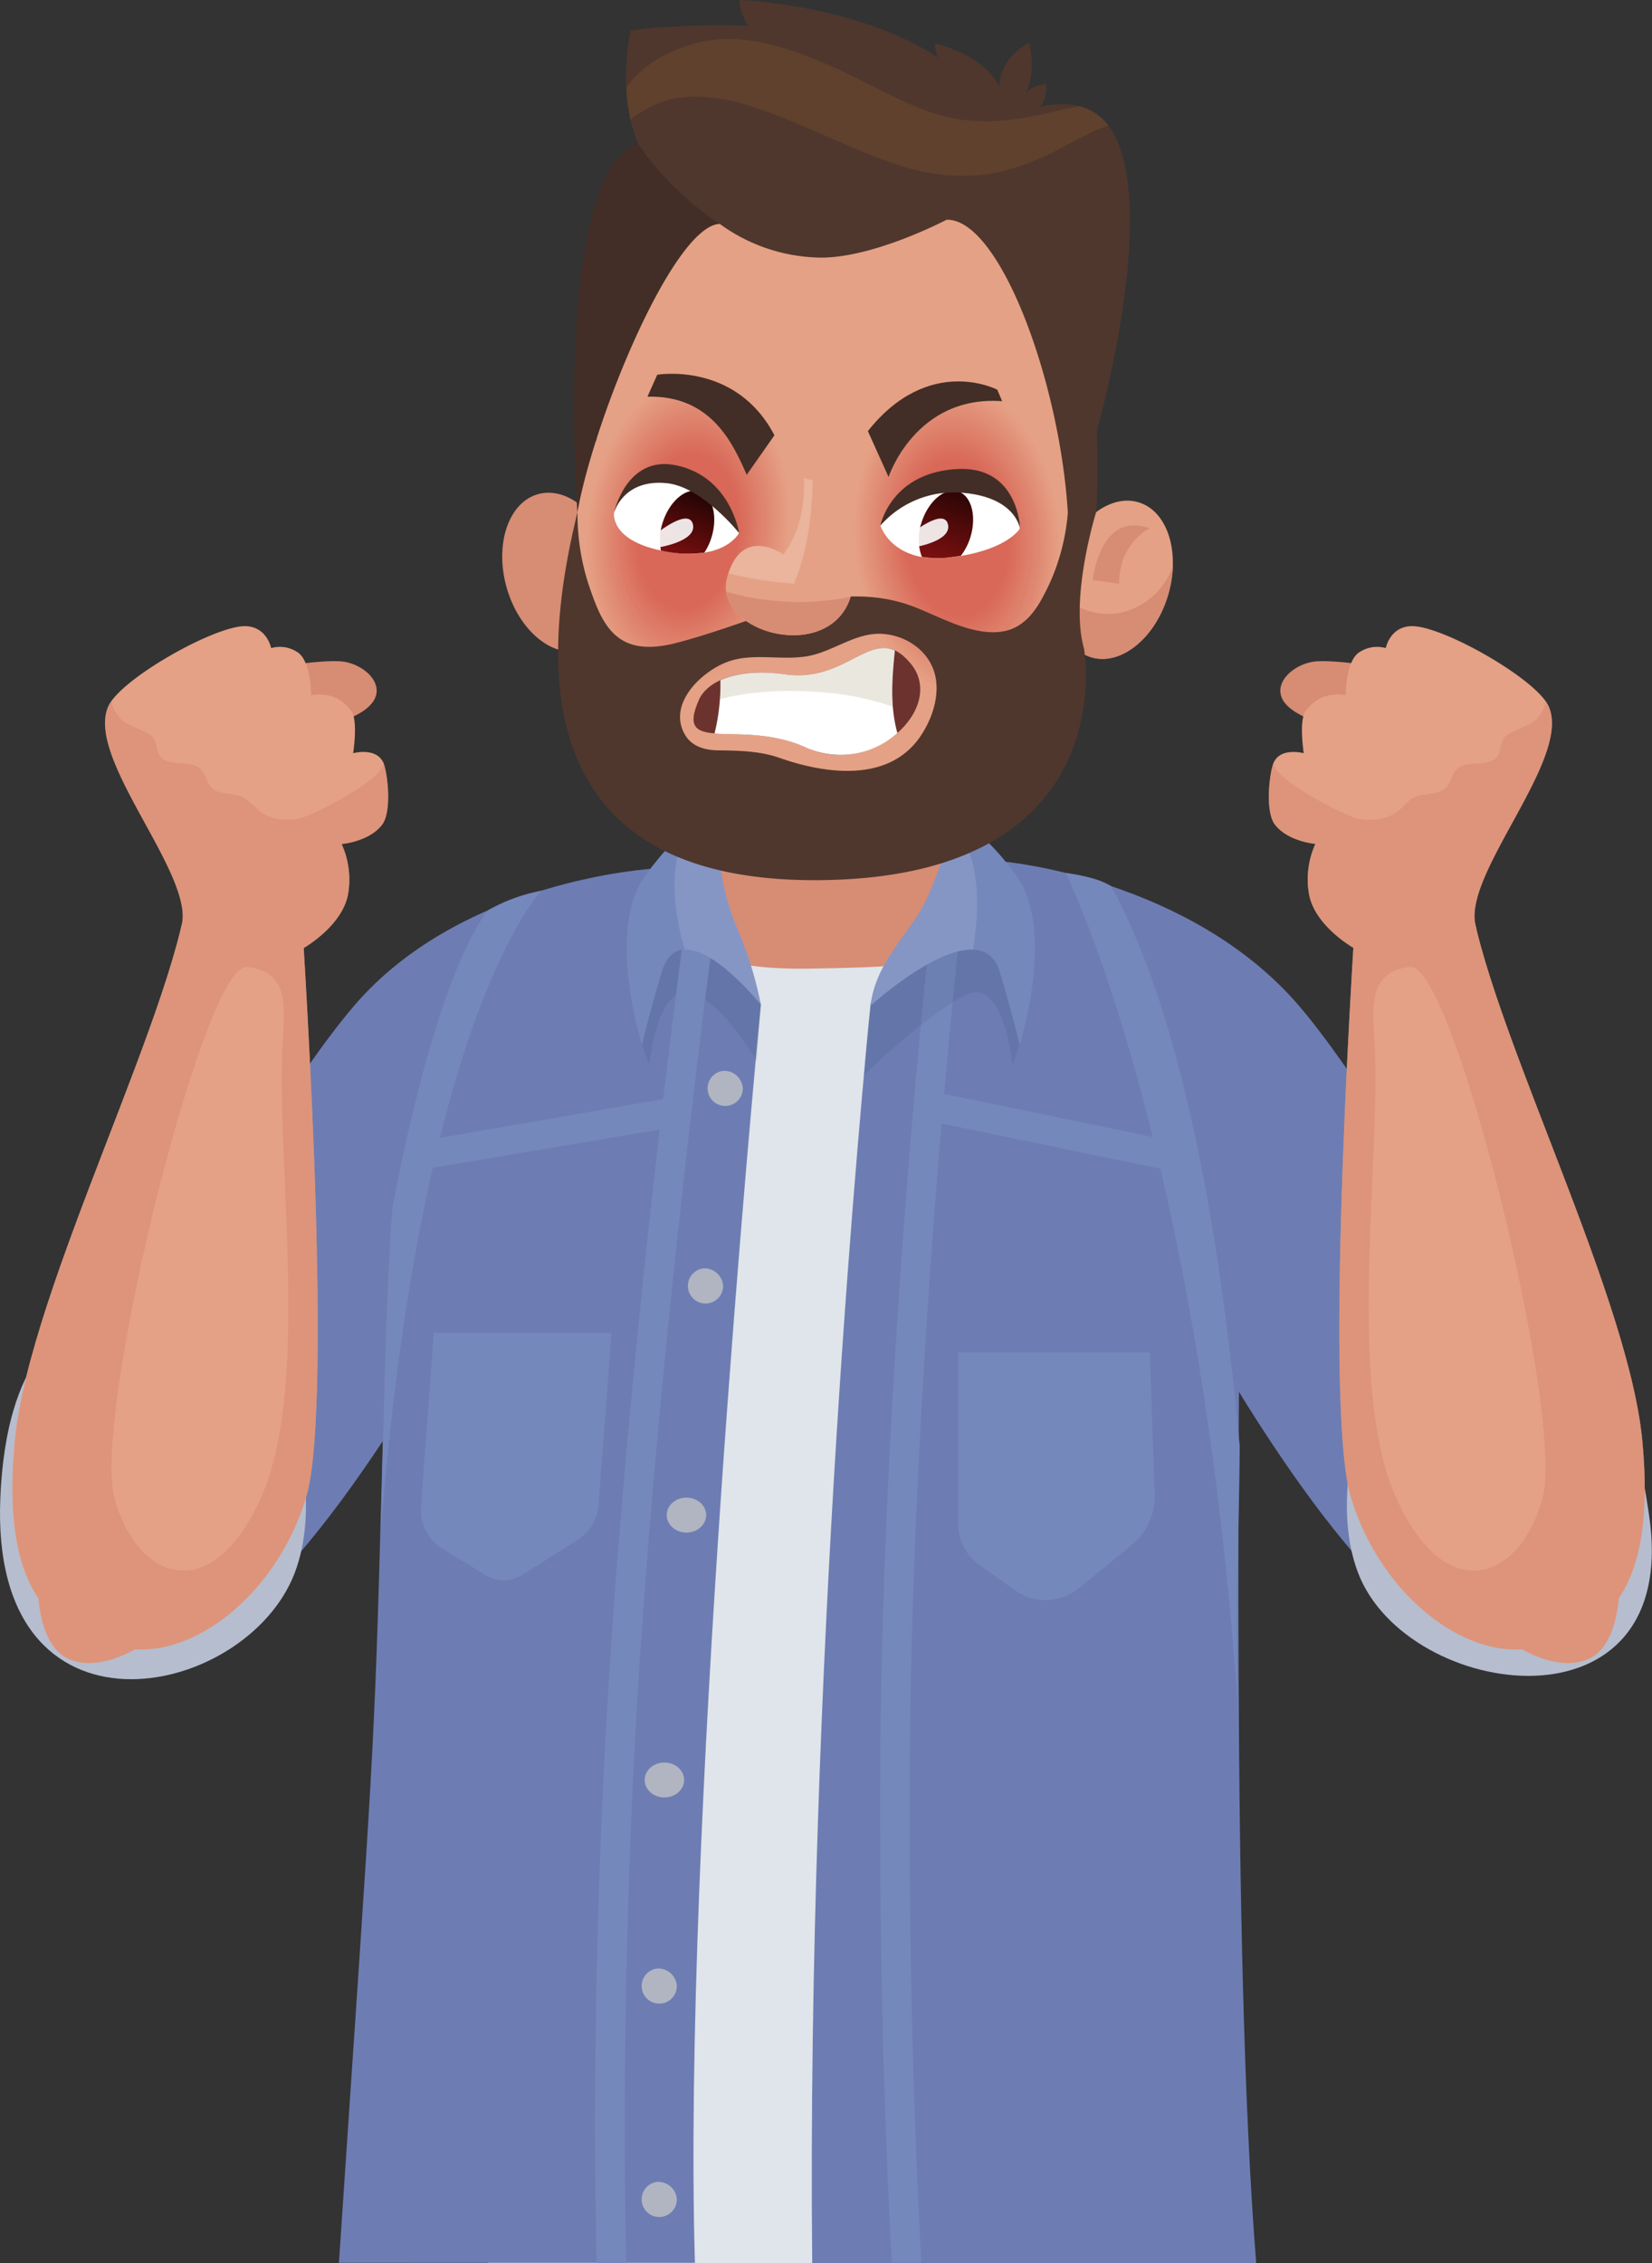 <svg xmlns="http://www.w3.org/2000/svg" xmlns:xlink="http://www.w3.org/1999/xlink" viewBox="0 0 336.81 461.16"><rect x="0" y="0" width="336.81" height="461.16" fill="#333333" stroke="none"/><defs><style>.cls-1,.cls-104{fill:#d78c74;}.cls-2{fill:#6d7db3;}.cls-3{fill:#b6bdce;}.cls-4{fill:#3d4041;}.cls-5{fill:#363c42;}.cls-6{fill:#dfe5ea;}.cls-7{fill:#002a3d;opacity:0.08;}.cls-8{fill:#7588bc;}.cls-9{fill:#b0b5c1;}.cls-10,.cls-100,.cls-103,.cls-98{fill:#fff;}.cls-10{opacity:0.12;}.cls-11{fill:#6c332e;}.cls-12{fill:#381911;}.cls-13{fill:#e5a185;}.cls-14{opacity:0.72;}.cls-15{fill:#e5a084;}.cls-16{fill:#e59f83;}.cls-17{fill:#e49e83;}.cls-18{fill:#e49d82;}.cls-19{fill:#e49c81;}.cls-20{fill:#e49b80;}.cls-21{fill:#e49a80;}.cls-22{fill:#e3997f;}.cls-23{fill:#e3987e;}.cls-24{fill:#e3977d;}.cls-25{fill:#e3967c;}.cls-26{fill:#e2957c;}.cls-27{fill:#e2947b;}.cls-28{fill:#e2937a;}.cls-29{fill:#e29279;}.cls-30{fill:#e29179;}.cls-31{fill:#e19078;}.cls-32{fill:#e18f77;}.cls-33{fill:#e18e76;}.cls-34{fill:#e18d75;}.cls-35{fill:#e18c75;}.cls-36{fill:#e08b74;}.cls-37{fill:#e08a73;}.cls-38{fill:#e08972;}.cls-39{fill:#e08872;}.cls-40{fill:#df8771;}.cls-41{fill:#df8670;}.cls-42{fill:#df856f;}.cls-43{fill:#df846f;}.cls-44{fill:#df836e;}.cls-45{fill:#de826d;}.cls-46{fill:#de816c;}.cls-47{fill:#de806b;}.cls-48{fill:#de7f6b;}.cls-49{fill:#de7e6a;}.cls-50{fill:#dd7d69;}.cls-51{fill:#dd7c68;}.cls-52{fill:#dd7b68;}.cls-53{fill:#dd7a67;}.cls-54{fill:#dd7a66;}.cls-55{fill:#dc7965;}.cls-56{fill:#dc7864;}.cls-57{fill:#dc7764;}.cls-58{fill:#dc7663;}.cls-59{fill:#db7562;}.cls-60{fill:#db7461;}.cls-61{fill:#db7361;}.cls-62{fill:#db7260;}.cls-63{fill:#db715f;}.cls-64{fill:#da705e;}.cls-65{fill:#da6f5d;}.cls-66{fill:#da6e5d;}.cls-67{fill:#da6d5c;}.cls-68{fill:#da6c5b;}.cls-69{fill:#d96b5a;}.cls-70{fill:#d96a5a;}.cls-71{fill:#d96959;}.cls-72{fill:#d96858;}.cls-73{fill:#d86757;}.cls-74{fill:#d86657;}.cls-75{fill:#d86556;}.cls-76{fill:#d86455;}.cls-77{fill:#d86354;}.cls-78{fill:#d76253;}.cls-79{fill:#d76153;}.cls-80{fill:#d76052;}.cls-81{fill:#d75f51;}.cls-82{fill:#d75e50;}.cls-83{fill:#d65d50;}.cls-84{fill:#d65c4f;}.cls-85{fill:#d65b4e;}.cls-86{fill:#d65a4d;}.cls-87{fill:#d5594c;}.cls-88{fill:#d5584c;}.cls-89{fill:#d5574b;}.cls-90{fill:#d5564a;}.cls-91{fill:#d55549;}.cls-92{fill:#d45449;}.cls-93{fill:#d45348;}.cls-94{fill:#d45247;}.cls-95{fill:#4f372d;}.cls-96{fill:#422e26;}.cls-97{fill:#e5912f;opacity:0.11;}.cls-99{fill:url(#Áåçûìÿííûé_ãðàäèåíò_3);}.cls-100{opacity:0.89;}.cls-101{fill:url(#Áåçûìÿííûé_ãðàäèåíò_3-2);}.cls-102{fill:#c3bba5;opacity:0.35;}.cls-103{opacity:0.2;}.cls-104{opacity:0.6;}</style><linearGradient id="Áåçûìÿííûé_ãðàäèåíò_3" x1="135.79" y1="118.14" x2="145.25" y2="95.84" gradientUnits="userSpaceOnUse"><stop offset="0" stop-color="#9b1313"/><stop offset="1"/></linearGradient><linearGradient id="Áåçûìÿííûé_ãðàäèåíò_3-2" x1="189.1" y1="119.4" x2="197.91" y2="92.69" xlink:href="#Áåçûìÿííûé_ãðàäèåíò_3"/></defs><g id="Layer_2" data-name="Layer 2"><g id="Ñëîé_1" data-name="Ñëîé 1"><path class="cls-1" d="M69.2,134.75c-5.68-.3-19.13,2.25-19.72,2.1l5.7,13.27s13.57-1.31,19.25-5.5S74.45,135,69.2,134.75Z"/><path class="cls-2" d="M205.06,175.63s-1,26.65,44.21,102.52c52.84,88.7,74.65,56.58,74.65,56.58l8.38-19.68S287,230.85,264.87,205,205.06,175.63,205.06,175.63Z"/><path class="cls-3" d="M326.76,288.63s-25.32-40.17-29.85-39.5-30,45.46-20,71.45,66.06,33.72,59.3-11.83C331.41,276.17,326.76,288.63,326.76,288.63Z"/><path class="cls-2" d="M72.16,205C50,230.85,4.74,315.05,4.74,315.05l8.38,19.68s21.81,32.12,74.64-56.58C133,202.28,133.43,177,133.43,177S94.3,179.08,72.16,205Z"/><polygon class="cls-4" points="200.57 438.13 186.56 461.16 201.4 461.16 214.36 438.13 200.57 438.13"/><path class="cls-5" d="M87.79,437.4a121,121,0,0,0-1.31,23.76H231.37L232,433.6Z"/><path class="cls-5" d="M84.11,461.16h3.41L84.17,460C84.15,460.32,84.13,460.72,84.11,461.16Z"/><path class="cls-5" d="M231.07,454.8l-43.72,6.36h46.51C233.7,456.91,232.91,454.7,231.07,454.8Z"/><path class="cls-1" d="M121.65,182v31.61h93.93l-2.91-34.33C184.5,171,148.92,170.64,121.65,182Z"/><path class="cls-6" d="M218.4,179.19c-2.44-.7-4.8,1.65-7.41,1-2.72,16.2-23.27,16.83-45.58,17.19-20.15.33-29.3-4-32.85-19.48-6.68,1.16-23.71,6.58-33.15,12.62V461.16h127V181.56A49.43,49.43,0,0,0,218.4,179.19Z"/><path class="cls-2" d="M155.13,204.73c-.86-4.22-13.57-16.42-16.26-28.12-12.09,0-36.19,9.83-43.57,17-15.78,15.42-16,53.27-17.47,108.27-1.57,57.62-1.63,53.53-8.73,159.24h72.58C139.13,373.77,153.93,217.09,155.13,204.73Z"/><path class="cls-2" d="M252.89,228.42c0-5.33,1-41.87-34.49-49.23-2.44-.7-13.67-3.64-16.28-4.33-2.33,13.92-8,11.12-24.6,29.53-1.52,15.3-13.11,134.76-11.93,256.77h90.52C251,397.08,252.75,283.19,252.89,228.42Z"/><path class="cls-7" d="M132.42,177.28h0s-6.12,27.57,0,39.57c0,0,1.57-17.25,9.16-14.25,5,2,10,9.17,12.77,13.65.38-6,.65-10,.8-11.52-.83-4.09-12.77-15.67-16-27A36.11,36.11,0,0,0,132.42,177.28Z"/><path class="cls-8" d="M129,363.58c3.45-74.2,14.87-161.21,16.45-173l-1-1.52-4.76-.65c-.13.94-13,95.26-16.7,174.91-1.93,41.44-1.86,75.05-1.34,97.86h6C127.17,438.48,127.1,405,129,363.58Z"/><path class="cls-8" d="M185.45,364c.19-83.21,10-172.08,10.13-173l-3.63-.41-2.59,2.17c-1.58,14.89-9.74,95.35-9.91,171.19-.09,41,1.12,74.06,2.38,97.14h6C186.58,438.18,185.35,405.13,185.45,364Z"/><path class="cls-7" d="M206.35,177.28a33.61,33.61,0,0,0-4.74.17c-2.63,11-8.59,9.77-24.09,26.94-.18,1.85-1,7.75-1.4,14.82,5.1-5.33,16.85-14.93,21.1-16.61,7.58-3,9.15,14.25,9.15,14.25,6.11-12,0-39.57,0-39.57Z"/><polygon class="cls-8" points="89.22 231.98 86.18 238.3 138.46 229.51 137.49 223.59 89.22 231.98"/><path class="cls-8" d="M146.14,164.74s-6.24,2.31-14.49,13.57-.75,34.54-.75,34.54,1.25-5.5,4-14.71c4.05-13.54,20.22,6.59,20.22,6.59a76.84,76.84,0,0,0-4.74-15.36C145.4,178.11,146.14,164.74,146.14,164.74Z"/><ellipse class="cls-9" cx="139.95" cy="308.75" rx="4.02" ry="3.56"/><ellipse class="cls-9" cx="135.46" cy="362.73" rx="4.02" ry="3.56"/><path class="cls-9" d="M134,401.15a3.59,3.59,0,1,0,4,3.56A3.81,3.81,0,0,0,134,401.15Z"/><path class="cls-9" d="M134,444.63a3.59,3.59,0,1,0,4,3.56A3.82,3.82,0,0,0,134,444.63Z"/><path class="cls-9" d="M147.45,218.22a3.59,3.59,0,1,0,4,3.56A3.82,3.82,0,0,0,147.45,218.22Z"/><path class="cls-9" d="M143.43,258.48a3.59,3.59,0,1,0,4,3.56A3.81,3.81,0,0,0,143.43,258.48Z"/><rect class="cls-8" x="210.66" y="205.58" width="6" height="49.55" transform="translate(-55.15 393.01) rotate(-78.33)"/><path class="cls-8" d="M193.7,166.65s.43,4.82-4.57,16.09c-3.29,7.41-10.5,12.74-11.66,22.22,0,0,22.35-20.36,26.4-6.82,2.75,9.21,4,14.71,4,14.71s7.5-23.28-.75-34.54S193.7,166.65,193.7,166.65Z"/><path class="cls-3" d="M40.13,249.13C35.6,248.46,16.45,270,16.45,270S1.5,272.29.07,305.19c-2.25,52.09,50,41.39,60,15.39S44.66,249.8,40.13,249.13Z"/><path class="cls-10" d="M146.14,164.74a18.81,18.81,0,0,0-4.18,2.6c-6,5.69-5,17.19-2.35,26.17,6.26-.28,15.52,11.22,15.52,11.22a76.84,76.84,0,0,0-4.74-15.36C145.4,178.11,146.14,164.74,146.14,164.74Z"/><path class="cls-10" d="M193.7,166.65s.43,4.82-4.57,16.09c-3.29,7.41-10.5,12.74-11.66,22.22,0,0,12.94-11.78,20.91-11.44,1.49-9.4,1.56-18.89-4.55-26.85Z"/><path class="cls-8" d="M80,246.18c-1.16,15.82-1.55,34.5-2.13,55.74-.11,3.9-.21,7.51-.3,10.9,7.21-92.51,26.81-124.37,32.76-131.3a35.64,35.64,0,0,0-10.88,4C92,195.6,85.2,219.08,80,246.18Z"/><path class="cls-8" d="M252.57,350.16h0c-1-19,.11-37.84.18-55.54-6.51-70.73-18.91-100.76-26.26-114.09-.66-.27-2.18-1.62-9.21-2.66C217.26,177.87,244.57,232.16,252.57,350.16Z"/><path class="cls-8" d="M85.85,307a9.32,9.32,0,0,0,4.44,8.65l8.59,5.25a7.35,7.35,0,0,0,7.77-.07l11.17-7.09A9,9,0,0,0,122,306.8l2.68-35.19H88.45Z"/><path class="cls-8" d="M195.37,275.63v34.93a10.29,10.29,0,0,0,4.36,8.4l7.31,5.15a10.66,10.66,0,0,0,12.89-.45l10.74-8.76a12.91,12.91,0,0,0,4.74-10.44l-1-28.83Z"/><path class="cls-11" d="M194.79,125.78v0Z"/><ellipse class="cls-1" cx="114.14" cy="116.6" rx="11.29" ry="16.51" transform="translate(-27.18 35.04) rotate(-15.62)"/><path class="cls-12" d="M147.47,22.22s0-.1,0-.27C147.46,22.12,147.47,22.22,147.47,22.22Z"/><path class="cls-13" d="M220.17,112.89c.07-21.24-3-48.09-7.36-63.9-3.34-20.56-61.35-30.27-78.43-2-5.45,13.09-14.3,37.53-17.25,61.8,0-.26,0-.42,0-.42s-15.79,64.56,41.65,68.57,63.84-26.28,61.39-64Z"/><g class="cls-14"><ellipse class="cls-13" cx="140.24" cy="108.3" rx="31.82" ry="20.66" transform="translate(17.1 235.71) rotate(-83.65)"/><path class="cls-15" d="M145.11,77.1c-11.11-2.43-22.3,9.57-25,26.81s4.14,33.17,15.25,35.59,22.3-9.57,25-26.81S156.23,79.52,145.11,77.1Z"/><ellipse class="cls-16" cx="140.24" cy="108.3" rx="31.42" ry="20.4" transform="translate(17.1 235.71) rotate(-83.65)"/><path class="cls-17" d="M145.05,77.49c-11-2.4-22,9.46-24.67,26.47s4.08,32.75,15.05,35.15,22-9.45,24.68-26.47S156,79.89,145.05,77.49Z"/><ellipse class="cls-18" cx="140.24" cy="108.3" rx="31.03" ry="20.14" transform="translate(17.1 235.71) rotate(-83.65)"/><path class="cls-19" d="M145,77.88c-10.83-2.36-21.74,9.34-24.36,26.14s4,32.33,14.87,34.7,21.74-9.34,24.36-26.14S155.82,80.25,145,77.88Z"/><ellipse class="cls-20" cx="140.24" cy="108.3" rx="30.63" ry="19.88" transform="translate(17.1 235.71) rotate(-83.65)"/><ellipse class="cls-21" cx="140.24" cy="108.3" rx="30.43" ry="19.76" transform="translate(17.1 235.71) rotate(-83.65)"/><path class="cls-22" d="M144.9,78.47c-10.62-2.32-21.32,9.16-23.89,25.63s3.95,31.71,14.58,34,21.32-9.15,23.89-25.63S155.52,80.79,144.9,78.47Z"/><ellipse class="cls-23" cx="140.24" cy="108.3" rx="30.03" ry="19.5" transform="translate(17.1 235.71) rotate(-83.65)"/><ellipse class="cls-24" cx="140.24" cy="108.3" rx="29.83" ry="19.37" transform="translate(17.1 235.71) rotate(-83.65)"/><ellipse class="cls-25" cx="140.24" cy="108.3" rx="29.63" ry="19.24" transform="translate(17.1 235.71) rotate(-83.65)"/><ellipse class="cls-26" cx="140.24" cy="108.3" rx="29.43" ry="19.11" transform="translate(17.1 235.71) rotate(-83.65)"/><ellipse class="cls-27" cx="140.24" cy="108.3" rx="29.24" ry="18.98" transform="translate(17.1 235.71) rotate(-83.65)"/><path class="cls-28" d="M144.72,79.65c-10.21-2.23-20.48,8.79-23,24.62s3.8,30.45,14,32.68,20.48-8.79,22.95-24.61S154.92,81.88,144.72,79.65Z"/><path class="cls-29" d="M144.69,79.85c-10.14-2.22-20.34,8.73-22.79,24.44s3.77,30.25,13.9,32.47,20.34-8.74,22.79-24.45S154.82,82.06,144.69,79.85Z"/><ellipse class="cls-30" cx="140.24" cy="108.3" rx="28.64" ry="18.59" transform="translate(17.1 235.71) rotate(-83.65)"/><path class="cls-31" d="M144.62,80.24c-10-2.18-20.05,8.61-22.47,24.11s3.72,29.83,13.71,32,20.06-8.61,22.48-24.11S154.62,82.42,144.62,80.24Z"/><path class="cls-32" d="M144.59,80.43c-9.92-2.16-19.91,8.56-22.32,23.95S126,134,135.89,136.17s19.92-8.56,22.32-23.95S154.52,82.6,144.59,80.43Z"/><ellipse class="cls-33" cx="140.24" cy="108.3" rx="28.04" ry="18.21" transform="translate(17.1 235.71) rotate(-83.65)"/><ellipse class="cls-34" cx="140.24" cy="108.3" rx="27.84" ry="18.08" transform="translate(17.1 235.71) rotate(-83.65)"/><ellipse class="cls-35" cx="140.24" cy="108.3" rx="27.64" ry="17.95" transform="translate(17.1 235.71) rotate(-83.65)"/><ellipse class="cls-36" cx="140.24" cy="108.3" rx="27.45" ry="17.82" transform="translate(17.1 235.71) rotate(-83.65)"/><path class="cls-37" d="M144.44,81.42c-9.57-2.1-19.21,8.25-21.53,23.09s3.56,28.58,13.14,30.68,19.21-8.26,21.53-23.1S154,83.51,144.44,81.42Z"/><path class="cls-38" d="M144.41,81.61c-9.5-2.07-19.07,8.19-21.38,22.93s3.54,28.37,13.05,30.45,19.07-8.19,21.37-22.93S153.91,83.69,144.41,81.61Z"/><ellipse class="cls-39" cx="140.24" cy="108.3" rx="26.85" ry="17.43" transform="translate(17.1 235.71) rotate(-83.65)"/><ellipse class="cls-40" cx="140.24" cy="108.3" rx="26.65" ry="17.3" transform="translate(17.1 235.71) rotate(-83.65)"/><ellipse class="cls-41" cx="140.24" cy="108.3" rx="26.45" ry="17.17" transform="translate(17.1 235.71) rotate(-83.65)"/><ellipse class="cls-42" cx="140.24" cy="108.3" rx="26.25" ry="17.04" transform="translate(17.1 235.71) rotate(-83.65)"/><ellipse class="cls-43" cx="140.24" cy="108.3" rx="26.05" ry="16.91" transform="translate(17.1 235.71) rotate(-83.65)"/><ellipse class="cls-44" cx="140.24" cy="108.3" rx="25.85" ry="16.79" transform="translate(17.1 235.71) rotate(-83.65)"/><ellipse class="cls-45" cx="140.24" cy="108.3" rx="25.66" ry="16.66" transform="translate(17.1 235.71) rotate(-83.65)"/><ellipse class="cls-46" cx="140.24" cy="108.3" rx="25.46" ry="16.53" transform="translate(17.1 235.71) rotate(-83.65)"/><ellipse class="cls-47" cx="140.24" cy="108.3" rx="25.26" ry="16.4" transform="translate(17.1 235.71) rotate(-83.65)"/><ellipse class="cls-48" cx="140.24" cy="108.3" rx="25.06" ry="16.27" transform="translate(17.1 235.71) rotate(-83.65)"/><ellipse class="cls-49" cx="140.24" cy="108.3" rx="24.86" ry="16.14" transform="translate(17.1 235.71) rotate(-83.65)"/><ellipse class="cls-50" cx="140.24" cy="108.3" rx="24.66" ry="16.01" transform="translate(17.1 235.71) rotate(-83.65)"/><ellipse class="cls-51" cx="140.24" cy="108.3" rx="24.46" ry="15.88" transform="translate(17.1 235.71) rotate(-83.65)"/><ellipse class="cls-52" cx="140.24" cy="108.3" rx="24.26" ry="15.75" transform="translate(17.1 235.71) rotate(-83.65)"/><ellipse class="cls-53" cx="140.24" cy="108.3" rx="24.06" ry="15.62" transform="translate(17.1 235.71) rotate(-83.65)"/><ellipse class="cls-54" cx="140.24" cy="108.3" rx="23.87" ry="15.49" transform="translate(17.1 235.71) rotate(-83.65)"/><ellipse class="cls-55" cx="140.24" cy="108.3" rx="23.67" ry="15.37" transform="translate(17.1 235.71) rotate(-83.65)"/><ellipse class="cls-56" cx="140.24" cy="108.3" rx="23.47" ry="15.24" transform="translate(17.1 235.71) rotate(-83.65)"/><ellipse class="cls-57" cx="140.24" cy="108.3" rx="23.27" ry="15.11" transform="translate(17.1 235.71) rotate(-83.65)"/><ellipse class="cls-58" cx="140.24" cy="108.3" rx="23.07" ry="14.98" transform="translate(17.1 235.71) rotate(-83.65)"/><ellipse class="cls-59" cx="140.24" cy="108.3" rx="22.87" ry="14.85" transform="translate(17.1 235.71) rotate(-83.65)"/><ellipse class="cls-60" cx="140.24" cy="108.3" rx="22.67" ry="14.72" transform="translate(17.1 235.71) rotate(-83.65)"/><ellipse class="cls-61" cx="140.24" cy="108.3" rx="22.47" ry="14.59" transform="matrix(0.11, -0.99, 0.99, 0.11, 17.1, 235.71)"/><ellipse class="cls-62" cx="140.24" cy="108.3" rx="22.27" ry="14.46" transform="translate(17.1 235.71) rotate(-83.65)"/><ellipse class="cls-63" cx="140.24" cy="108.3" rx="22.08" ry="14.33" transform="translate(17.1 235.71) rotate(-83.65)"/><ellipse class="cls-64" cx="140.24" cy="108.3" rx="21.88" ry="14.2" transform="translate(17.1 235.71) rotate(-83.65)"/><path class="cls-65" d="M143.58,86.91c-7.61-1.66-15.29,6.56-17.13,18.38s2.84,22.74,10.45,24.4,15.29-6.56,17.14-18.38S151.2,88.57,143.58,86.91Z"/><ellipse class="cls-66" cx="140.24" cy="108.3" rx="21.48" ry="13.94" transform="translate(17.1 235.71) rotate(-83.65)"/><path class="cls-67" d="M143.52,87.3c-7.48-1.63-15,6.45-16.82,18s2.79,22.33,10.27,24,15-6.45,16.81-18S151,88.94,143.52,87.3Z"/><ellipse class="cls-68" cx="140.24" cy="108.3" rx="21.08" ry="13.69" transform="translate(17.1 235.71) rotate(-83.65)"/><ellipse class="cls-69" cx="140.24" cy="108.3" rx="20.88" ry="13.56" transform="translate(17.1 235.71) rotate(-83.65)"/><ellipse class="cls-70" cx="140.24" cy="108.3" rx="20.68" ry="13.43" transform="matrix(0.11, -0.99, 0.99, 0.11, 17.1, 235.71)"/><ellipse class="cls-71" cx="140.24" cy="108.3" rx="20.48" ry="13.3" transform="translate(17.1 235.71) rotate(-83.65)"/><ellipse class="cls-72" cx="140.24" cy="108.3" rx="20.29" ry="13.17" transform="translate(17.1 235.71) rotate(-83.65)"/><path class="cls-73" d="M143.34,88.48c-7.06-1.54-14.17,6.08-15.88,17s2.63,21.07,9.69,22.61,14.17-6.08,15.87-17S150.4,90,143.34,88.48Z"/><ellipse class="cls-74" cx="140.24" cy="108.3" rx="19.89" ry="12.91" transform="translate(17.1 235.71) rotate(-83.65)"/><path class="cls-75" d="M143.28,88.87c-6.92-1.51-13.89,6-15.56,16.69s2.57,20.66,9.49,22.17,13.89-6,15.56-16.69S150.2,90.38,143.28,88.87Z"/><ellipse class="cls-76" cx="140.24" cy="108.3" rx="19.49" ry="12.65" transform="translate(17.1 235.71) rotate(-83.65)"/><ellipse class="cls-77" cx="140.24" cy="108.3" rx="19.29" ry="12.52" transform="translate(17.1 235.71) rotate(-83.65)"/><ellipse class="cls-78" cx="140.24" cy="108.3" rx="19.09" ry="12.4" transform="translate(17.1 235.71) rotate(-83.65)"/><ellipse class="cls-79" cx="140.24" cy="108.3" rx="18.89" ry="12.27" transform="translate(17.1 235.71) rotate(-83.65)"/><path class="cls-80" d="M143.12,89.85c-6.57-1.43-13.18,5.66-14.77,15.85s2.45,19.61,9,21,13.19-5.66,14.78-15.85S149.69,91.29,143.12,89.85Z"/><ellipse class="cls-81" cx="140.24" cy="108.3" rx="18.5" ry="12.01" transform="translate(17.1 235.71) rotate(-83.65)"/><path class="cls-82" d="M143.06,90.25c-6.43-1.41-12.9,5.54-14.46,15.51s2.4,19.19,8.83,20.59,12.9-5.54,14.46-15.51S149.49,91.65,143.06,90.25Z"/><path class="cls-83" d="M143,90.44c-6.36-1.39-12.76,5.48-14.3,15.35s2.37,19,8.73,20.37,12.76-5.48,14.3-15.34S149.39,91.83,143,90.44Z"/><path class="cls-84" d="M143,90.64c-6.29-1.38-12.62,5.42-14.14,15.17s2.34,18.78,8.63,20.15,12.62-5.42,14.14-15.17S149.29,92,143,90.64Z"/><path class="cls-85" d="M143,90.83c-6.22-1.35-12.48,5.36-14,15s2.32,18.57,8.54,19.93,12.48-5.36,14-15S149.19,92.19,143,90.83Z"/><path class="cls-86" d="M142.94,91c-6.15-1.34-12.34,5.3-13.83,14.84s2.29,18.36,8.44,19.7,12.34-5.3,13.83-14.84S149.09,92.37,142.94,91Z"/><path class="cls-87" d="M142.91,91.23c-6.08-1.33-12.2,5.24-13.68,14.67s2.27,18.15,8.35,19.47,12.2-5.24,13.67-14.67S149,92.56,142.91,91.23Z"/><ellipse class="cls-88" cx="140.24" cy="108.3" rx="17.1" ry="11.1" transform="translate(17.1 235.71) rotate(-83.65)"/><ellipse class="cls-89" cx="140.24" cy="108.3" rx="16.91" ry="10.98" transform="translate(17.1 235.71) rotate(-83.65)"/><path class="cls-90" d="M142.82,91.82C137,90.53,131,96.87,129.61,106s2.19,17.52,8.06,18.8,11.78-5,13.2-14.16S148.69,93.1,142.82,91.82Z"/><path class="cls-91" d="M142.79,92c-5.8-1.26-11.64,5-13,14s2.16,17.31,8,18.58,11.64-5,13.05-14S148.59,93.28,142.79,92Z"/><ellipse class="cls-92" cx="140.24" cy="108.3" rx="16.31" ry="10.59" transform="translate(17.1 235.71) rotate(-83.65)"/><ellipse class="cls-93" cx="140.24" cy="108.3" rx="16.11" ry="10.46" transform="translate(17.1 235.71) rotate(-83.65)"/><path class="cls-94" d="M142.69,92.6c-5.59-1.22-11.22,4.82-12.57,13.49s2.08,16.69,7.67,17.91,11.22-4.82,12.58-13.49S148.29,93.82,142.69,92.6Z"/></g><g class="cls-14"><path class="cls-13" d="M194.63,77.89c-11.67-.67-20.92,13-20.65,30.56s9.94,32.31,21.61,33,20.91-13,20.65-30.56S206.3,78.56,194.63,77.89Z"/><path class="cls-15" d="M194.63,78.09C183,77.43,173.85,91,174.11,108.46s9.88,32.11,21.47,32.77,20.79-12.94,20.53-30.37S206.23,78.75,194.63,78.09Z"/><ellipse class="cls-16" cx="195.11" cy="109.66" rx="20.8" ry="31.44" transform="translate(-7.35 14.24) rotate(-4.1)"/><ellipse class="cls-17" cx="195.11" cy="109.66" rx="20.67" ry="31.24" transform="translate(-7.35 14.24) rotate(-4.1)"/><ellipse class="cls-18" cx="195.11" cy="109.66" rx="20.54" ry="31.04" transform="translate(-7.35 14.24) rotate(-4.1)"/><ellipse class="cls-19" cx="195.11" cy="109.66" rx="20.41" ry="30.84" transform="translate(-7.35 14.24) rotate(-4.1)"/><ellipse class="cls-20" cx="195.11" cy="109.66" rx="20.28" ry="30.64" transform="matrix(1, -0.07, 0.07, 1, -7.35, 14.24)"/><ellipse class="cls-21" cx="195.11" cy="109.66" rx="20.15" ry="30.44" transform="translate(-7.35 14.24) rotate(-4.1)"/><ellipse class="cls-22" cx="195.11" cy="109.66" rx="20.01" ry="30.25" transform="translate(-7.35 14.24) rotate(-4.1)"/><ellipse class="cls-23" cx="195.11" cy="109.66" rx="19.88" ry="30.05" transform="translate(-7.35 14.24) rotate(-4.1)"/><ellipse class="cls-24" cx="195.11" cy="109.66" rx="19.75" ry="29.85" transform="translate(-7.35 14.24) rotate(-4.1)"/><ellipse class="cls-25" cx="195.11" cy="109.66" rx="19.62" ry="29.65" transform="translate(-7.35 14.24) rotate(-4.1)"/><path class="cls-26" d="M194.67,80.27c-10.8-.61-19.35,12-19.11,28.27s9.19,29.89,20,30.5,19.35-12,19.1-28.27S205.46,80.89,194.67,80.27Z"/><ellipse class="cls-27" cx="195.11" cy="109.66" rx="19.36" ry="29.25" transform="translate(-7.35 14.24) rotate(-4.1)"/><ellipse class="cls-28" cx="195.11" cy="109.66" rx="19.22" ry="29.05" transform="translate(-7.35 14.24) rotate(-4.1)"/><ellipse class="cls-29" cx="195.11" cy="109.66" rx="19.09" ry="28.85" transform="translate(-7.35 14.24) rotate(-4.1)"/><ellipse class="cls-30" cx="195.11" cy="109.66" rx="18.96" ry="28.65" transform="translate(-7.35 14.24) rotate(-4.1)"/><ellipse class="cls-31" cx="195.11" cy="109.66" rx="18.83" ry="28.45" transform="translate(-7.35 14.24) rotate(-4.1)"/><ellipse class="cls-32" cx="195.11" cy="109.66" rx="18.7" ry="28.26" transform="translate(-7.35 14.24) rotate(-4.1)"/><ellipse class="cls-33" cx="195.11" cy="109.66" rx="18.57" ry="28.06" transform="translate(-7.35 14.24) rotate(-4.1)"/><path class="cls-34" d="M194.69,81.86c-10.21-.58-18.3,11.39-18.07,26.74s8.69,28.27,18.91,28.86,18.3-11.39,18.07-26.75S204.9,82.44,194.69,81.86Z"/><path class="cls-35" d="M194.69,82.06c-10.14-.58-18.17,11.31-17.94,26.55s8.63,28.07,18.77,28.65,18.17-11.31,17.95-26.55S204.83,82.64,194.69,82.06Z"/><path class="cls-36" d="M194.7,82.26c-10.07-.58-18,11.23-17.82,26.36s8.57,27.86,18.64,28.44,18-11.23,17.81-26.36S204.76,82.83,194.7,82.26Z"/><ellipse class="cls-37" cx="195.11" cy="109.66" rx="18.04" ry="27.26" transform="translate(-7.35 14.24) rotate(-4.1)"/><ellipse class="cls-38" cx="195.11" cy="109.66" rx="17.91" ry="27.06" transform="translate(-7.35 14.24) rotate(-4.1)"/><ellipse class="cls-39" cx="195.11" cy="109.66" rx="17.78" ry="26.86" transform="translate(-7.35 14.24) rotate(-4.1)"/><ellipse class="cls-40" cx="195.11" cy="109.66" rx="17.64" ry="26.66" transform="translate(-7.35 14.24) rotate(-4.1)"/><ellipse class="cls-41" cx="195.11" cy="109.66" rx="17.51" ry="26.46" transform="translate(-7.35 14.24) rotate(-4.1)"/><ellipse class="cls-42" cx="195.11" cy="109.66" rx="17.38" ry="26.27" transform="matrix(1, -0.07, 0.07, 1, -7.35, 14.24)"/><ellipse class="cls-43" cx="195.11" cy="109.66" rx="17.25" ry="26.07" transform="translate(-7.35 14.24) rotate(-4.1)"/><ellipse class="cls-44" cx="195.11" cy="109.66" rx="17.12" ry="25.87" transform="translate(-7.35 14.24) rotate(-4.1)"/><path class="cls-45" d="M194.72,84.05c-9.41-.54-16.86,10.49-16.65,24.64s8,26.05,17.42,26.58,16.87-10.49,16.65-24.64S204.13,84.58,194.72,84.05Z"/><ellipse class="cls-46" cx="195.11" cy="109.66" rx="16.85" ry="25.47" transform="translate(-7.35 14.24) rotate(-4.1)"/><ellipse class="cls-47" cx="195.11" cy="109.66" rx="16.72" ry="25.27" transform="matrix(1, -0.07, 0.07, 1, -7.35, 14.24)"/><ellipse class="cls-48" cx="195.11" cy="109.66" rx="16.59" ry="25.07" transform="translate(-7.35 14.24) rotate(-4.1)"/><ellipse class="cls-49" cx="195.11" cy="109.66" rx="16.46" ry="24.87" transform="translate(-7.35 14.24) rotate(-4.1)"/><ellipse class="cls-50" cx="195.11" cy="109.66" rx="16.33" ry="24.67" transform="matrix(1, -0.07, 0.07, 1, -7.35, 14.24)"/><ellipse class="cls-51" cx="195.11" cy="109.66" rx="16.2" ry="24.47" transform="translate(-7.35 14.24) rotate(-4.1)"/><ellipse class="cls-52" cx="195.11" cy="109.66" rx="16.06" ry="24.28" transform="translate(-7.35 14.24) rotate(-4.1)"/><path class="cls-53" d="M194.75,85.63c-8.83-.5-15.82,9.85-15.62,23.12s7.51,24.43,16.34,24.93,15.82-9.84,15.62-23.11S203.57,86.14,194.75,85.63Z"/><ellipse class="cls-54" cx="195.11" cy="109.66" rx="15.8" ry="23.88" transform="translate(-7.35 14.24) rotate(-4.1)"/><ellipse class="cls-55" cx="195.11" cy="109.66" rx="15.67" ry="23.68" transform="translate(-7.35 14.24) rotate(-4.1)"/><ellipse class="cls-56" cx="195.11" cy="109.66" rx="15.54" ry="23.48" transform="translate(-7.35 14.24) rotate(-4.1)"/><ellipse class="cls-57" cx="195.11" cy="109.66" rx="15.41" ry="23.28" transform="translate(-7.35 14.24) rotate(-4.1)"/><ellipse class="cls-58" cx="195.11" cy="109.66" rx="15.27" ry="23.08" transform="translate(-7.35 14.24) rotate(-4.1)"/><ellipse class="cls-59" cx="195.11" cy="109.66" rx="15.14" ry="22.88" transform="matrix(1, -0.07, 0.07, 1, -7.35, 14.24)"/><ellipse class="cls-60" cx="195.11" cy="109.66" rx="15.01" ry="22.68" transform="translate(-7.35 14.24) rotate(-4.1)"/><ellipse class="cls-61" cx="195.11" cy="109.66" rx="14.88" ry="22.48" transform="translate(-7.35 14.24) rotate(-4.1)"/><ellipse class="cls-62" cx="195.11" cy="109.66" rx="14.75" ry="22.29" transform="translate(-7.35 14.24) rotate(-4.1)"/><ellipse class="cls-63" cx="195.11" cy="109.66" rx="14.62" ry="22.09" transform="translate(-7.35 14.24) rotate(-4.1)"/><ellipse class="cls-64" cx="195.11" cy="109.66" rx="14.48" ry="21.89" transform="translate(-7.35 14.24) rotate(-4.1)"/><ellipse class="cls-65" cx="195.11" cy="109.66" rx="14.35" ry="21.69" transform="translate(-7.35 14.24) rotate(-4.1)"/><ellipse class="cls-66" cx="195.11" cy="109.66" rx="14.22" ry="21.49" transform="translate(-7.35 14.24) rotate(-4.1)"/><path class="cls-67" d="M194.79,88.41C187,88,180.8,97.12,181,108.85s6.64,21.61,14.45,22.05,14-8.7,13.81-20.43S202.59,88.86,194.79,88.41Z"/><ellipse class="cls-68" cx="195.11" cy="109.66" rx="13.96" ry="21.09" transform="translate(-7.35 14.24) rotate(-4.1)"/><path class="cls-69" d="M194.79,88.81c-7.65-.44-13.72,8.54-13.55,20.06s6.52,21.2,14.18,21.64S209.15,122,209,110.45,202.45,89.25,194.79,88.81Z"/><ellipse class="cls-70" cx="195.11" cy="109.66" rx="13.69" ry="20.69" transform="translate(-7.35 14.24) rotate(-4.1)"/><ellipse class="cls-71" cx="195.11" cy="109.66" rx="13.56" ry="20.5" transform="translate(-7.35 14.24) rotate(-4.1)"/><ellipse class="cls-72" cx="195.11" cy="109.66" rx="13.43" ry="20.3" transform="translate(-7.35 14.24) rotate(-4.1)"/><path class="cls-73" d="M194.81,89.61c-7.37-.42-13.21,8.21-13,19.29s6.27,20.39,13.64,20.81,13.2-8.21,13-19.29S202.17,90,194.81,89.61Z"/><ellipse class="cls-74" cx="195.11" cy="109.66" rx="13.17" ry="19.9" transform="translate(-7.35 14.24) rotate(-4.1)"/><path class="cls-75" d="M194.81,90c-7.22-.41-12.94,8.06-12.78,18.91s6.15,20,13.37,20.41,12.95-8.06,12.78-18.91S202,90.41,194.81,90Z"/><ellipse class="cls-76" cx="195.11" cy="109.66" rx="12.9" ry="19.5" transform="translate(-7.35 14.24) rotate(-4.1)"/><ellipse class="cls-77" cx="195.11" cy="109.66" rx="12.77" ry="19.3" transform="translate(-7.35 14.24) rotate(-4.1)"/><ellipse class="cls-78" cx="195.11" cy="109.66" rx="12.64" ry="19.1" transform="translate(-7.35 14.24) rotate(-4.1)"/><ellipse class="cls-79" cx="195.11" cy="109.66" rx="12.51" ry="18.9" transform="translate(-7.35 14.24) rotate(-4.1)"/><path class="cls-80" d="M194.83,91c-6.86-.4-12.29,7.64-12.14,18s5.84,19,12.7,19.37,12.29-7.64,12.13-17.95S201.68,91.39,194.83,91Z"/><ellipse class="cls-81" cx="195.11" cy="109.66" rx="12.25" ry="18.51" transform="translate(-7.35 14.24) rotate(-4.1)"/><ellipse class="cls-82" cx="195.11" cy="109.66" rx="12.11" ry="18.31" transform="translate(-7.35 14.24) rotate(-4.1)"/><path class="cls-83" d="M194.84,91.59c-6.64-.38-11.9,7.4-11.75,17.38s5.65,18.38,12.29,18.76,11.9-7.41,11.75-17.38S201.47,92,194.84,91.59Z"/><path class="cls-84" d="M194.84,91.79c-6.57-.37-11.77,7.32-11.62,17.19s5.59,18.17,12.16,18.55,11.76-7.32,11.61-17.19S201.4,92.16,194.84,91.79Z"/><ellipse class="cls-85" cx="195.11" cy="109.66" rx="11.72" ry="17.71" transform="translate(-7.35 14.24) rotate(-4.1)"/><ellipse class="cls-86" cx="195.11" cy="109.66" rx="11.59" ry="17.51" transform="translate(-7.35 14.24) rotate(-4.1)"/><ellipse class="cls-87" cx="195.11" cy="109.66" rx="11.46" ry="17.31" transform="translate(-7.35 14.24) rotate(-4.1)"/><path class="cls-88" d="M194.85,92.58c-6.27-.35-11.24,7-11.1,16.43s5.34,17.37,11.61,17.72,11.25-7,11.11-16.42S201.12,92.94,194.85,92.58Z"/><ellipse class="cls-89" cx="195.11" cy="109.66" rx="11.19" ry="16.91" transform="translate(-7.35 14.24) rotate(-4.1)"/><ellipse class="cls-90" cx="195.11" cy="109.66" rx="11.06" ry="16.71" transform="translate(-7.35 14.24) rotate(-4.1)"/><path class="cls-91" d="M194.86,93.18c-6.05-.35-10.85,6.75-10.71,15.85s5.15,16.76,11.21,17.11,10.85-6.75,10.71-15.86S200.91,93.53,194.86,93.18Z"/><ellipse class="cls-92" cx="195.11" cy="109.66" rx="10.8" ry="16.32" transform="translate(-7.35 14.24) rotate(-4.1)"/><path class="cls-93" d="M194.87,93.58c-5.91-.34-10.59,6.59-10.46,15.47s5,16.35,10.94,16.69,10.59-6.59,10.46-15.47S200.77,93.91,194.87,93.58Z"/><path class="cls-94" d="M194.87,93.78c-5.84-.34-10.46,6.5-10.33,15.28s5,16.15,10.81,16.48,10.46-6.51,10.32-15.28S200.7,94.11,194.87,93.78Z"/></g><path class="cls-13" d="M232.52,102.49c-5.87-2.11-13,3.19-15.85,11.84s-.45,17.37,5.42,19.49,13-3.19,15.84-11.84S238.39,104.6,232.52,102.49Z"/><path class="cls-1" d="M233.14,122.92c-5.7,3.63-11.76,2.44-16.15-1.14.1,7.28-1.47,21.09-11.94,35.17-8.4,11.3-26.53,15-40,14.49-32.12-1.22-40.55-11.05-47.14-24.31,4.51,14.54,15.6,28,40.86,29.77,46.8,3.27,59.71-16.23,61.57-44a8.43,8.43,0,0,0,1.74.9c5.87,2.11,13-3.19,15.84-11.84a23.43,23.43,0,0,0,1.2-6.58A14.57,14.57,0,0,1,233.14,122.92Z"/><path class="cls-1" d="M222.79,118.19l5.37.77c0-8.47,6.25-11.29,6.25-11.29C224.21,104,222.79,118.19,222.79,118.19Z"/><path class="cls-11" d="M187.63,134.05v0A.06.06,0,0,0,187.63,134.05Z"/><path class="cls-95" d="M172.36,20.11C112.86,24.06,121.51,90,121.51,90c3.54-19.61,15.8-43.94,25.17-44.42A35.68,35.68,0,0,0,167,52.49c10.9.23,26-7.71,26-7.71,10.87-.25,23.31,33.41,24.76,60.53.34,6.21,5.73-1,5.73-1S230.67,16.25,172.36,20.11Z"/><path class="cls-95" d="M203.46,25.25C185.87-1.6,128.54,6.19,128.54,6.19,123,36.66,144.28,43.53,144.28,43.53s49.63-8.85,57.15-3.55,22.17,47.9,22.17,47.9,12.69-44.46,3.34-60.82C220.07,15.06,203.46,25.25,203.46,25.25Z"/><path class="cls-95" d="M150.72,0c.2,4,3.68,8.13,3.68,8.13S214.52,49,203.46,25.25,150.72,0,150.72,0Z"/><path class="cls-95" d="M213.21,17.08c-3.39.52-4.18,2.12-4.18,2.12,2.43-4.45.76-10.5.76-10.5-6.61,3.78-6,9.05-6,9.05-3.23-6.78-13.2-8.88-13.2-8.88.32,5.6,6.3,11.32,6.62,11.49l5.17,7.89,10.73-1.69-1.06-4.78A5.89,5.89,0,0,0,213.21,17.08Z"/><path class="cls-96" d="M130.14,29.38c-17.48,5.32-12.42,75-12.42,75,3.55-19.61,19.59-58.28,29-58.76A61.66,61.66,0,0,1,130.14,29.38Z"/><path class="cls-10" d="M198.18,24.73h0S198.28,24.73,198.18,24.73Z"/><path class="cls-10" d="M198.19,24.74Z"/><path class="cls-97" d="M220.17,21.66c-2.15.34-4.41.88-6.74,1.41-5.56,1.27-11.42,2.11-17.12,1.35-6.63-.89-12.44-3.85-18.32-6.82-3-1.51-5.94-3-9-4.34-6.55-2.81-14.28-5.57-21.51-5.33a30.15,30.15,0,0,0-10.38,2.55,22.36,22.36,0,0,0-7.4,5,20.11,20.11,0,0,0-2,2.35,37.36,37.36,0,0,0,.87,6.55l.71-.57a22.38,22.38,0,0,1,4.42-2.52,19.69,19.69,0,0,1,5.93-1.5c8.59-.66,16.58,2.79,24.34,6,3.18,1.31,6.42,2.84,9.84,4.26a108.63,108.63,0,0,0,10.68,4c6.26,1.91,13.91,2.49,20.29.72.86-.24,1.71-.44,2.54-.7A57.11,57.11,0,0,0,216,30.34c2.48-1.28,4.61-2.44,6.49-3.32A23.22,23.22,0,0,1,226,25.61,10.57,10.57,0,0,0,220.17,21.66Z"/><path class="cls-10" d="M198.05,24.74h0Z"/><path class="cls-98" d="M195.28,96.21c-10.07.48-15.78,10.89-15.78,10.89s2.42,7.93,14.25,6.5,14.26-6,14.26-6S207,95.66,195.28,96.21Z"/><path class="cls-98" d="M125.19,104.47s-.91,5.54,9.55,7.71c12.85,2.67,15.95-3.59,15.95-3.59S133.12,83.52,125.19,104.47Z"/><path class="cls-99" d="M142.56,100.15c-2.74-.86-6.07,2-7.45,6.33a11.25,11.25,0,0,0-.36,5.71,24.51,24.51,0,0,0,8.85.42,11.73,11.73,0,0,0,1.43-3C146.41,105.25,145.3,101,142.56,100.15Z"/><path class="cls-100" d="M134,108.6v3s8.08-1.19,7.28-4.71S134,108.6,134,108.6Z"/><path class="cls-101" d="M195.33,100.15c-2.74-.86-6.07,2-7.45,6.33a10.3,10.3,0,0,0,.07,7,19.32,19.32,0,0,0,5.8.09c.76-.09,1.47-.19,2.15-.31a11.85,11.85,0,0,0,1.91-3.68C199.18,105.25,198.07,101,195.33,100.15Z"/><path class="cls-100" d="M186,108.6v3s8.08-1.19,7.28-4.71S186,108.6,186,108.6Z"/><path class="cls-96" d="M137.93,94.84c-10.22-2.19-12.74,9.63-12.74,9.63s1.85-6.93,10.77-6c7.22.73,14.73,10.16,14.73,10.16S149,97.2,137.93,94.84Z"/><path class="cls-96" d="M194.82,95.6c-13.28.91-15.32,11.5-15.32,11.5a19.93,19.93,0,0,1,16.42-6.7c11.56.83,12.09,7.65,12.09,7.65S207.87,94.7,194.82,95.6Z"/><path class="cls-96" d="M134,76.36l-2,4.48c12.93-.33,17.39,9.42,20.24,15.92l5.65-8.06C150,73.63,134,76.36,134,76.36Z"/><path class="cls-96" d="M176.94,87.85l4.22,9.35s5.48-16.73,23.16-15.44l-1-2.35S189.42,72.13,176.94,87.85Z"/><path class="cls-11" d="M160.16,137.43c-14.87-2.05-17.58,5-17.58,5-5.35,11.8,8.44,3.76,21.84,9.93s28.68-8.17,21.25-17.14S173.48,139.26,160.16,137.43Z"/><path class="cls-98" d="M182.43,132.56c-5.84-2.69-11,6.43-22.27,4.87-6.5-.89-10.64,0-13.28,1.19a41.85,41.85,0,0,1-1.2,10.85c4.41.36,11.63-.37,18.74,2.91a17.33,17.33,0,0,0,18.54-3c-.06-.25-.14-.49-.2-.74C181.43,143.12,181.92,137.94,182.43,132.56Z"/><path class="cls-102" d="M160.16,137.43c-6.5-.89-10.64,0-13.28,1.19a33.65,33.65,0,0,1-.11,3.88c6.9-1.9,15-1.93,21.38-1.38A56.66,56.66,0,0,1,182,144a65.21,65.21,0,0,1,.4-11.43C176.59,129.87,171.46,139,160.16,137.43Z"/><path class="cls-95" d="M217.72,104.35a43.44,43.44,0,0,1-3.81,14.73c-1.38,2.88-2.95,6-5.56,7.93-3.1,2.35-7,2.09-10.64,1.13-4-1.08-7.71-3.09-11.59-4.57-7.06-2.68-14.72-2.45-22-.78a69.06,69.06,0,0,0-7.21,2.08c-6.23,2.15-12.46,4.42-18.83,6.1-3.48.91-7.67,1.47-11-.4-3.79-2.11-5.4-6.68-6.76-10.53a46,46,0,0,1-2.57-15.69c-7.19,29.22-11.32,75.94,50.15,75S221,132.13,221,132.13c-2.94-10.36,2.48-27.77,2.48-27.77Zm-30.08,45.72c-6.35,9.33-19,7.79-28.78,4.35-3.87-1.36-8.07-1.45-12.19-1.51-2.92,0-5.76-.74-7.2-3.51-3.15-6.06,3.4-12.37,8.54-14.41,5.34-2.12,11.25-.28,16.79-1.3,5-.93,9.61-4.74,14.83-4.53s10.3,3.73,11.17,9.17C191.44,142.39,189.91,146.74,187.64,150.07Z"/><path class="cls-13" d="M159.73,113s-8.43-6.18-11.46,4.58,18.42,17.23,24.36,6-9.38-32.28-9.38-32.28S166.24,104.21,159.73,113Z"/><path class="cls-103" d="M159.73,113s-8.19-5.82-11.24,3.85a75.78,75.78,0,0,0,13.4,2.08c2.71-6.44,3.58-13.44,3.84-21l-1.83-.52C164.07,101.91,163.48,107.93,159.73,113Z"/><path class="cls-1" d="M148.05,120.57c1.23,8.84,19.22,13.13,24.58,3a10.92,10.92,0,0,0,.78-1.94A53.37,53.37,0,0,1,148.05,120.57Z"/><path class="cls-13" d="M72,153.49s1.07-6.8-.43-8.69c-2.65-3.35-5.5-3.46-8.13-3.16,0,0,0-7.17-2.93-8.82a6.46,6.46,0,0,0-5.23-.75s-.85-4.45-5.38-4.47c-6.27,0-25.2,10.7-27.79,16.28C17.2,154.49,39.91,178.31,37,188.8c-2.46,8.68,24.69,4.53,24.69,4.53S69.94,188.75,71,182a17.55,17.55,0,0,0-1.35-10s5.53-.45,8.22-3.89c2-2.58,1.22-9.82.45-12.25C77.12,152.1,72,153.49,72,153.49Z"/><path class="cls-13" d="M38.57,178.94C37.13,203.65,6,262,3,293.62c-1.48,15.65.46,25.67,4.8,32.08.37,4.16,1.71,10.55,6.41,12.46s10.15-.32,13.31-2.07C40.8,337,56.68,324,62.39,305.19c6-19.64-1.19-123.34-1.19-123.34S38.9,173.25,38.57,178.94Z"/><path class="cls-104" d="M78,155c1.88,3.17-14.61,11.27-16.68,11.73-2.92.66-6.22.34-8.55-1.55a20.28,20.28,0,0,0-3.14-2.67c-2.12-1.08-5.1-.4-6.67-2.18-.89-1-1-2.5-1.94-3.47-2.1-2.24-6.71-.3-8.43-2.84-.76-1.12-.57-2.72-1.44-3.77a4.72,4.72,0,0,0-1.53-1.06c-1.56-.79-3.63-1.45-4.94-2.61-.6-.52-2.38-3.14-1.71-4a6.58,6.58,0,0,0-.8,1.27C17.2,154.49,39.91,178.31,37,188.8a.13.13,0,0,0,0,.06c-6.69,28-31.3,76.85-33.94,104.76-1.48,15.65.46,25.67,4.8,32.08.37,4.16,1.71,10.55,6.41,12.46s10.15-.32,13.31-2.07C40.8,337,56.68,324,62.39,305.19c4.76-15.64,1.18-84.58-.47-112C63.33,192.33,70.05,188,71,182a17.55,17.55,0,0,0-1.35-10s5.53-.45,8.22-3.89c2-2.58,1.22-9.82.45-12.25A4.11,4.11,0,0,0,78,155ZM53.21,305.19c-10.16,22.62-25.4,16.83-29.89,0s18.23-109,27-108.14,7.71,8.28,7.29,15.8C56.27,236.26,63.37,282.56,53.21,305.19Z"/><path class="cls-1" d="M268.63,134.75c-5.25.28-10.91,5.69-5.23,9.87s19.25,5.5,19.25,5.5l5.71-13.27C287.76,137,274.31,134.45,268.63,134.75Z"/><path class="cls-13" d="M315.71,143.88c-2.59-5.58-21.52-16.3-27.8-16.28-4.52,0-5.38,4.47-5.38,4.47a6.46,6.46,0,0,0-5.23.75c-3,1.65-2.93,8.82-2.93,8.82-2.62-.3-5.47-.19-8.13,3.16-1.49,1.89-.43,8.69-.43,8.69s-5.1-1.39-6.29,2.34c-.78,2.43-1.57,9.67.44,12.25,2.69,3.44,8.22,3.89,8.22,3.89a17.5,17.5,0,0,0-1.34,10c1.05,6.76,9.35,11.34,9.35,11.34s27.15,4.15,24.7-4.53C297.92,178.31,320.64,154.49,315.71,143.88Z"/><path class="cls-13" d="M299.27,178.94c-.33-5.69-22.63,2.91-22.63,2.91s-7.18,103.7-1.2,123.34C281.16,324,297,337,310.31,336.09c3.17,1.75,8.6,4,13.32,2.07s6-8.3,6.4-12.46c4.34-6.41,6.29-16.43,4.81-32.08C331.85,262,300.7,203.65,299.27,178.94Z"/><path class="cls-104" d="M300.9,188.86a.13.13,0,0,1,0-.06c-3-10.49,19.75-34.31,14.82-44.92a6.67,6.67,0,0,0-.81-1.27c.67.87-1.11,3.49-1.7,4-1.32,1.16-3.38,1.82-4.95,2.61a4.83,4.83,0,0,0-1.53,1.06c-.86,1.05-.67,2.65-1.43,3.77-1.73,2.54-6.34.6-8.44,2.84-.91,1-1.05,2.47-1.93,3.47-1.58,1.78-4.55,1.1-6.67,2.18-1.23.63-2.07,1.8-3.14,2.67-2.33,1.89-5.63,2.21-8.56,1.55-2.06-.46-18.56-8.56-16.67-11.73a3.58,3.58,0,0,0-.36.79c-.78,2.43-1.57,9.67.44,12.25,2.69,3.44,8.22,3.89,8.22,3.89a17.5,17.5,0,0,0-1.34,10c.94,6,7.67,10.34,9.08,11.18-1.66,27.44-5.24,96.38-.48,112C281.16,324,297,337,310.31,336.09c3.17,1.75,8.6,4,13.32,2.07s6-8.3,6.4-12.46c4.34-6.41,6.29-16.43,4.81-32.08C332.2,265.71,307.58,216.89,300.9,188.86Zm13.61,116.33c-4.48,16.83-19.73,22.62-29.89,0s-3.05-68.93-4.36-92.34c-.42-7.52-1.44-14.93,7.29-15.8S319,288.36,314.51,305.19Z"/></g></g></svg>